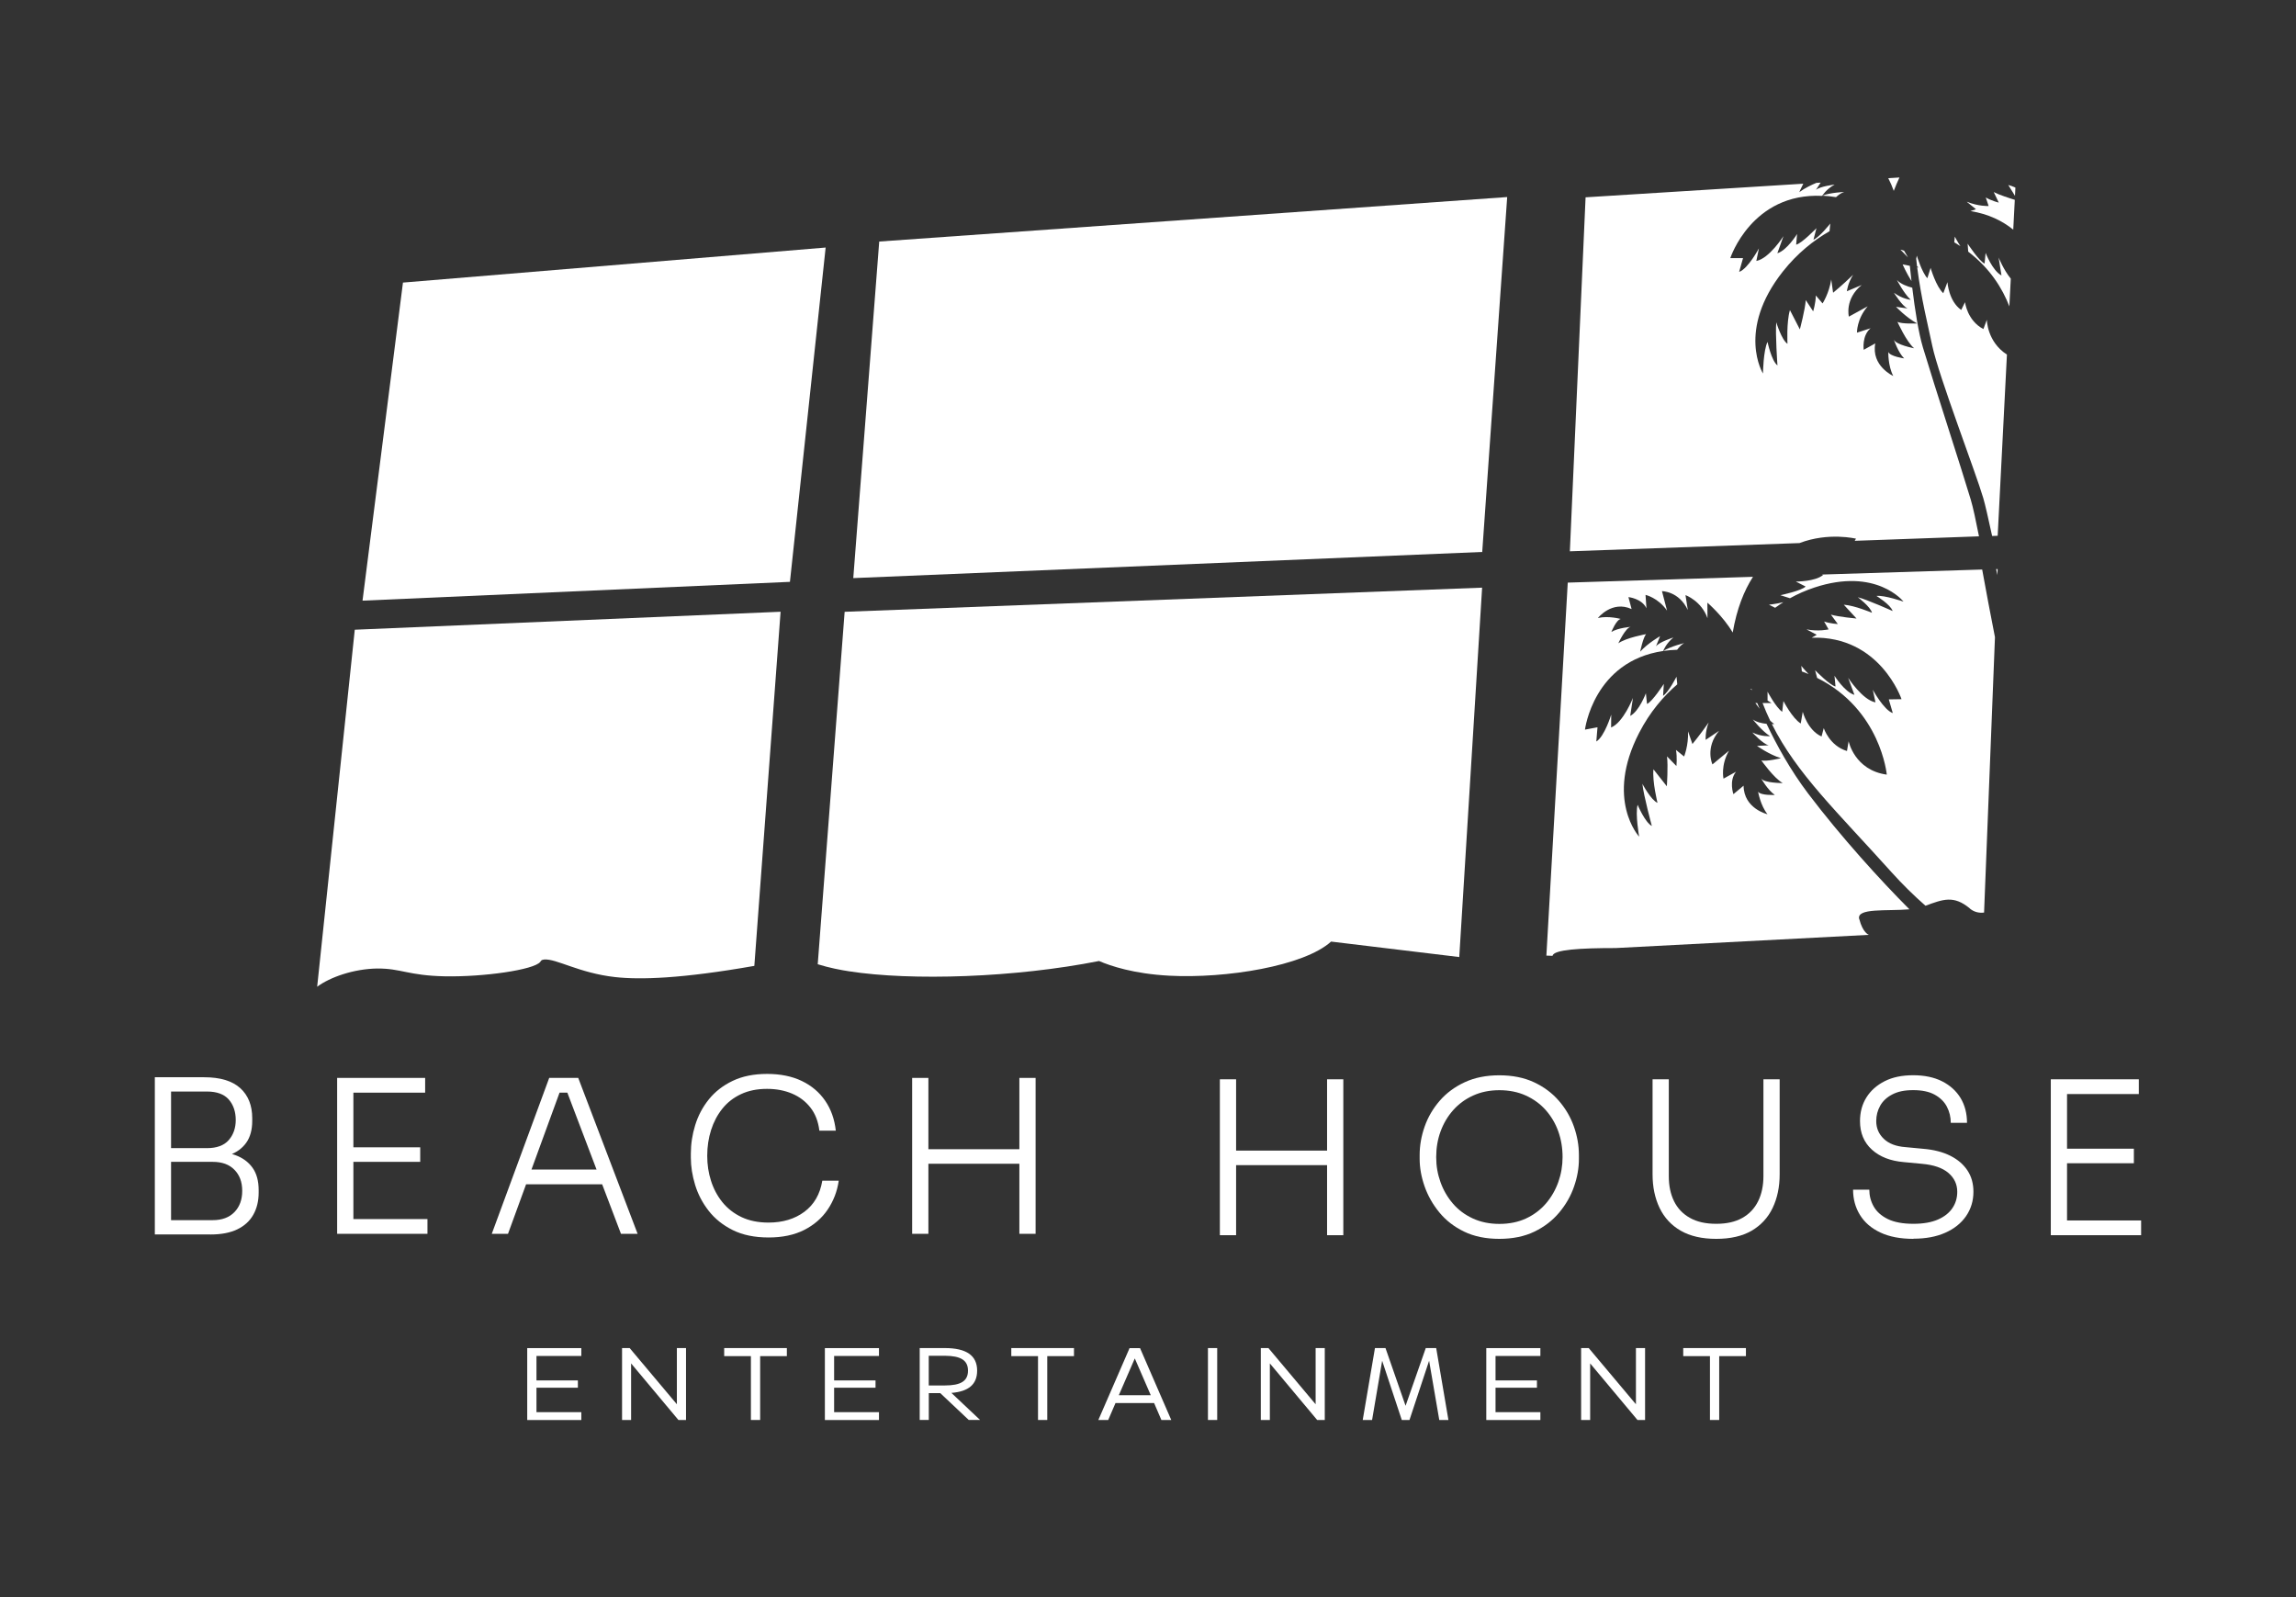 <?xml version="1.0" encoding="UTF-8"?><svg id="Layer_1" xmlns="http://www.w3.org/2000/svg" viewBox="0 0 446.94 310.98"><rect x="0" y="0" width="446.94" height="310.98" fill="#333333" stroke="none"/><defs>
 <style>
      .cls-1{fill:#ffffff;stroke-width:0px;}
    </style>
</defs><polygon class="cls-1" points="70.57 116.93 78.44 55.01 160.72 48.19 153.77 113.27 70.57 116.93"/><polygon class="cls-1" points="166.1 112.54 288.53 107.45 293.39 38.36 171.15 47.02 166.1 112.54"/><path class="cls-1" d="m165.26,189.08c12.15,1.9,32.37,1.24,48.68-2,2.2.95,6.71,2.49,13.65,2.86,11.06.59,26.27-1.88,31.52-6.64,8.32,1,16.64,2.01,24.95,3.01l4.45-71.91-124.09,4.7-5.24,68.61c2.26.71,4.57,1.14,6.07,1.37Z"/><path class="cls-1" d="m33.3,240.31h-3.16v-30.6h3.16v30.6Zm6.44-14.72h-7.23v-2.08h7.77c1.91,0,3.33-.52,4.24-1.56s1.37-2.35,1.37-3.93-.46-2.97-1.37-3.99c-.91-1.03-2.33-1.54-4.24-1.54h-7.77v-2.78h7.23c3.13,0,5.47.71,7.03,2.12,1.55,1.41,2.33,3.37,2.33,5.86v.5c0,1.75-.39,3.17-1.16,4.26-.78,1.09-1.86,1.89-3.26,2.39-1.4.5-3.04.75-4.93.75Zm1.21,14.72h-8.44v-2.78h8.9c1.8,0,3.21-.52,4.22-1.56,1.01-1.04,1.52-2.42,1.52-4.14s-.5-3.06-1.5-4.09c-1-1.04-2.41-1.56-4.24-1.56h-8.9v-2.08h8.44c1.83,0,3.45.26,4.86.77,1.41.51,2.52,1.32,3.33,2.43.8,1.11,1.21,2.56,1.21,4.37v.5c0,1.64-.35,3.07-1.04,4.3-.69,1.23-1.73,2.18-3.12,2.85-1.39.67-3.13,1-5.24,1Z"/><path class="cls-1" d="m68.79,240.19h-3.16v-30.35h3.16v30.35Zm13.97-27.48h-14.72v-2.87h14.72v2.87Zm-.96,13.47h-13.76v-2.83h13.76v2.83Zm1.41,14.01h-15.17v-2.87h15.17v2.87Z"/><path class="cls-1" d="m98.89,240.19h-3.16l11.18-30.35h5.65l11.56,30.35h-3.24l-10.77-28.35,1.7.87h-4.36l1.79-.87-10.35,28.35Zm19.04-9.64h-16.21l1.04-2.87h14.09l1.08,2.87Z"/><path class="cls-1" d="m149.61,240.9c-2.72,0-5.04-.48-6.96-1.43-1.93-.96-3.49-2.21-4.7-3.76-1.21-1.55-2.09-3.24-2.64-5.05-.55-1.81-.83-3.58-.83-5.3v-.79c0-1.86.28-3.71.85-5.55.57-1.84,1.45-3.51,2.66-5.01,1.21-1.5,2.75-2.7,4.64-3.6,1.88-.9,4.12-1.35,6.69-1.35s4.86.46,6.75,1.37c1.9.91,3.42,2.2,4.55,3.84,1.14,1.65,1.83,3.6,2.08,5.84h-3.2c-.22-1.8-.8-3.31-1.75-4.51-.94-1.2-2.14-2.11-3.6-2.72-1.45-.61-3.07-.91-4.84-.91-1.91,0-3.6.34-5.05,1.02-1.46.68-2.67,1.62-3.64,2.83-.97,1.21-1.7,2.59-2.2,4.16-.5,1.57-.75,3.24-.75,5.01s.24,3.31.73,4.86c.49,1.55,1.23,2.95,2.22,4.18,1,1.23,2.24,2.2,3.74,2.91,1.5.71,3.24,1.06,5.24,1.06,2.77,0,5.1-.7,6.98-2.1,1.88-1.4,3.05-3.41,3.49-6.05h3.2c-.3,2.08-1.03,3.96-2.16,5.63s-2.67,3-4.59,3.97c-1.93.97-4.23,1.45-6.92,1.45Z"/><path class="cls-1" d="m180.72,240.19h-3.16v-30.35h3.16v30.35Zm18.42-13.64h-19.12v-2.83h19.12v2.83Zm2.45,13.64h-3.16v-30.35h3.16v30.35Z"/><path class="cls-1" d="m240.62,240.46h-3.16v-30.35h3.16v30.35Zm18.42-13.64h-19.12v-2.83h19.12v2.83Zm2.45,13.64h-3.16v-30.35h3.16v30.35Z"/><path class="cls-1" d="m291.86,241.17c-2.63,0-4.92-.47-6.86-1.41-1.94-.94-3.55-2.19-4.82-3.74-1.27-1.55-2.23-3.24-2.87-5.07-.64-1.83-.96-3.62-.96-5.36v-.75c0-1.86.33-3.71.98-5.55.65-1.84,1.63-3.51,2.93-5.01,1.3-1.5,2.92-2.7,4.86-3.6,1.94-.9,4.18-1.35,6.73-1.35s4.83.45,6.75,1.35c1.93.9,3.54,2.1,4.84,3.6,1.3,1.5,2.28,3.17,2.93,5.01.65,1.84.98,3.69.98,5.55v.79c0,1.75-.31,3.53-.94,5.34-.62,1.82-1.58,3.5-2.87,5.05-1.29,1.55-2.9,2.8-4.84,3.74-1.94.94-4.23,1.41-6.86,1.41Zm0-2.91c1.94,0,3.67-.35,5.2-1.06,1.52-.71,2.81-1.68,3.87-2.91,1.05-1.23,1.86-2.63,2.41-4.18.55-1.55.83-3.17.83-4.86,0-1.77-.28-3.44-.83-4.99-.55-1.55-1.37-2.93-2.43-4.14-1.07-1.21-2.36-2.15-3.89-2.85-1.52-.69-3.24-1.04-5.15-1.04s-3.59.35-5.11,1.04c-1.52.69-2.82,1.64-3.89,2.85s-1.88,2.58-2.45,4.14c-.57,1.55-.85,3.22-.85,4.99s.28,3.31.83,4.86c.55,1.55,1.36,2.95,2.41,4.18,1.05,1.23,2.35,2.2,3.89,2.91,1.54.71,3.26,1.06,5.18,1.06Z"/><path class="cls-1" d="m334.08,241.17c-2.77,0-5.07-.53-6.9-1.58-1.83-1.05-3.2-2.53-4.12-4.43-.91-1.9-1.37-4.08-1.37-6.55v-18.5h3.16v18.87c0,1.86.34,3.48,1.02,4.86.68,1.39,1.71,2.47,3.08,3.24,1.37.78,3.08,1.16,5.13,1.16s3.71-.38,5.07-1.14c1.36-.76,2.38-1.84,3.08-3.24.69-1.4,1.04-3.03,1.04-4.88v-18.87h3.16v18.5c0,2.47-.46,4.65-1.37,6.55-.91,1.9-2.28,3.37-4.09,4.43-1.82,1.05-4.11,1.58-6.88,1.58Z"/><path class="cls-1" d="m372.48,241.17c-2.55,0-4.7-.41-6.44-1.23-1.75-.82-3.07-1.95-3.97-3.41-.9-1.45-1.35-3.1-1.35-4.93h3.16c0,1.16.28,2.25.85,3.26.57,1.01,1.48,1.83,2.74,2.45,1.26.62,2.93.93,5.01.93,1.91,0,3.5-.28,4.76-.83s2.2-1.3,2.83-2.24.93-2,.93-3.16c0-1.47-.58-2.7-1.73-3.68s-2.87-1.57-5.18-1.77l-3.49-.33c-2.61-.22-4.68-1.03-6.22-2.43-1.54-1.4-2.31-3.25-2.31-5.55,0-1.75.42-3.28,1.25-4.61.83-1.33,2.02-2.38,3.55-3.16,1.54-.78,3.39-1.16,5.55-1.16s4.07.39,5.63,1.18c1.56.79,2.76,1.88,3.6,3.26.83,1.39,1.25,2.99,1.25,4.82h-3.16c0-1.11-.25-2.15-.75-3.12-.5-.97-1.29-1.75-2.37-2.35-1.08-.6-2.48-.89-4.2-.89s-2.99.28-4.05.83c-1.07.55-1.86,1.29-2.37,2.2-.51.91-.77,1.91-.77,2.99,0,1.36.48,2.51,1.46,3.45.97.94,2.37,1.48,4.2,1.62l3.49.33c2.05.17,3.8.62,5.26,1.35,1.46.73,2.57,1.69,3.35,2.87.78,1.18,1.16,2.56,1.16,4.14,0,1.77-.48,3.35-1.43,4.74-.96,1.39-2.31,2.47-4.05,3.24-1.75.78-3.81,1.16-6.19,1.16Z"/><path class="cls-1" d="m402.37,240.46h-3.16v-30.35h3.16v30.35Zm13.97-27.48h-14.72v-2.87h14.72v2.87Zm-.96,13.47h-13.76v-2.83h13.76v2.83Zm1.41,14.01h-15.17v-2.87h15.17v2.87Z"/><path class="cls-1" d="m102.63,262.44h10.53v1.53h-8.73v4.76h8.06v1.42h-8.06v4.76h8.73v1.53h-10.53v-14Z"/><path class="cls-1" d="m121.09,276.43v-14h1.48l9.19,10.94v-10.94h1.78v14h-1.48l-9.21-11.01v11.01h-1.76Z"/><path class="cls-1" d="m146.17,276.43v-12.43h-5.2v-1.57h12.2v1.57h-5.2v12.43h-1.8Z"/><path class="cls-1" d="m160.57,262.44h10.53v1.53h-8.73v4.76h8.06v1.42h-8.06v4.76h8.73v1.53h-10.53v-14Z"/><path class="cls-1" d="m179.03,276.43v-14h4.89c4.18,0,6.29,1.44,6.29,4.39,0,2.67-1.65,4.07-5.01,4.34l5.58,5.26h-2.21l-5.54-5.22h-2.23v5.22h-1.76Zm1.76-12.51v5.79h3.13c3.11,0,4.51-.86,4.51-2.88s-1.4-2.88-4.49-2.9h-3.15Z"/><path class="cls-1" d="m202.06,276.43v-12.43h-5.2v-1.57h12.2v1.57h-5.2v12.43h-1.8Z"/><path class="cls-1" d="m219.87,262.44h2.05l6.08,14h-1.92l-1.42-3.3h-7.52l-1.42,3.3h-1.92l6.08-14Zm4.14,9.17l-3.11-7.16-3.11,7.16h6.22Z"/><path class="cls-1" d="m235.14,276.43v-14h1.8v14h-1.8Z"/><path class="cls-1" d="m245.43,276.43v-14h1.48l9.19,10.94v-10.94h1.78v14h-1.48l-9.21-11.01v11.01h-1.76Z"/><path class="cls-1" d="m265.27,276.43l2.38-14h2.05l3.91,11.24,3.93-11.24h2.03l2.38,14h-1.78l-1.98-11.53-3.82,11.53h-1.5l-3.82-11.53-1.96,11.53h-1.8Z"/><path class="cls-1" d="m289.32,262.44h10.53v1.53h-8.73v4.76h8.06v1.42h-8.06v4.76h8.73v1.53h-10.53v-14Z"/><path class="cls-1" d="m307.78,276.43v-14h1.48l9.19,10.94v-10.94h1.78v14h-1.48l-9.21-11.01v11.01h-1.76Z"/><path class="cls-1" d="m332.86,276.43v-12.43h-5.2v-1.57h12.2v1.57h-5.2v12.43h-1.8Z"/><path class="cls-1" d="m73.48,188.55c4.47-.06,6.02,1.37,13.1,1.51,7.61.15,17.38-1.27,18.58-2.8.16-.2.18-.42.78-.47,2.34-.2,6.8,2.64,13.79,3.42,4.89.55,13.01.3,27.11-2.18l5.11-68.94-82.89,3.5-7.32,69.5c2.45-1.83,7.07-3.49,11.74-3.55Z"/><path class="cls-1" d="m382.89,39.31l1.75,1.42s-.4.14-1.07.36c3.55.57,6.26,1.94,8.33,3.62l.3-5.81c-1.04-.32-3.07-.97-4.1-1.51l.98,2.05s-1.41-.34-2.53-1l.56,1.67s-1.99.08-4.22-.83Z"/><path class="cls-1" d="m363.06,51.08h-.01s-.01.02-.02.02c.01,0,.02-.02.03-.02Z"/><path class="cls-1" d="m371.77,51.75l-1.41-.28s.77,1.74,1.73,3.25c-.11-1.01-.22-2-.32-2.97Z"/><path class="cls-1" d="m369.92,48.58s.68.71,1.49,1.53c-.25-.4-.5-.85-.76-1.31l-.73-.21Z"/><path class="cls-1" d="m390.66,69.02c-3.87-2.5-3.9-6.77-3.9-6.77l-.67,1.81c-3.16-1.65-3.58-5.23-3.58-5.23l-.74,1.51c-2.44-1.7-2.68-5.41-2.68-5.41l-.81,2.15c-1.41-1.28-2.47-4.93-2.47-4.93l-.63,2.01c-1.07-1.14-2.05-4.39-2.05-4.39l-.12.62c.05.48.11.96.16,1.43.11.1.21.19.3.27l-.27-.05c.76,5.98,2.11,11.31,2.95,15.32,1.22,5.8,8.55,24.89,9.92,29.62.38,1.3.95,3.83,1.72,7.36l1.08-.04,1.8-35.27Z"/><path class="cls-1" d="m392.24,38.13l.08-1.61c-.48-.22-.96-.4-1.39-.51l1.31,2.12Z"/><path class="cls-1" d="m357.4,38.38c.47-.43,1.01-.83,1.59-1.01,0,0-2.62.1-4.26.72.85.04,1.75.14,2.68.29Z"/><path class="cls-1" d="m361.32,104.82l-.29.46,24.2-.87c-.61-3.09-1.15-5.64-1.6-7.14-1.68-5.65-7.02-21.99-9.31-29.62-.86-2.88-1.55-7.28-2.08-11.64-.91-.23-2.23-.69-2.98-1.5,0,0,1.31,2.56,2.67,3.85,0,0-1.6-.14-3.26-1.37,0,0,1.64,2.65,2.67,3.06l-2.26-.32s2,2.1,4.11,3.24c0,0-2.95.13-3.83-.31,0,0,1.74,3.88,3.25,5.14,0,0-3.59-.68-3.96-1.7,0,0,.83,2.5,2.01,3.67,0,0-2.74-.38-3.08-1.25,0,0-.08,2.68.96,4.67,0,0-4.32-1.94-3.5-6.34l-2.25,1.25s-.4-2.74,1.34-4.2l-2.65.86s-.07-2.65,2.09-5.13l-3.67,2.01s-.86-3.43,2.5-6.16l-2.89,1.22s.17-1.56,1.22-3.21c-2.16,2.09-3.9,3.5-3.9,3.5l-.36-2.58c-.43,2.74-1.69,4.66-1.69,4.66l-1.31-1.55c-.02,1.5-.52,3.09-.52,3.09l-1.44-2.19c-.12,1.85-1.15,5.7-1.15,5.7l-1.93-3.75c-.69,2.29-.48,6.56-.48,6.56-1.15-.76-2.18-4.19-2.18-4.19-.21,2.2.23,8.4.23,8.4-1.18-.92-1.93-4.58-1.93-4.58-.82,1.66-.89,6.15-.89,6.15,0,0-5.19-8.38,3.87-19.85,2.83-3.58,6.03-6.09,9.09-7.85l.14-1.49s-2.07,2.64-3.27,3.15l.58-2.25s-2.87,2.98-3.95,3.21l.18-2.08s-1.96,3.19-3.84,3.75l1.19-3.33s-2.76,4.35-5.28,4.83l.5-2.45s-2.1,3.96-3.85,4.58l.76-2.68h-2.48s4.17-12.76,17.88-12.12c.07-.12.83-1.32,2.44-2.2,0,0-2.9.34-3.66,1.05l.93-1.43-.84.05c-.91.38-2.24,1-3.31,1.8,0,0,.34-.82.77-1.64l-42.38,2.65-3.06,68.91,44.7-1.6c5.67-2.17,11.03-.85,11.03-.85Z"/><path class="cls-1" d="m391.14,59.69l.28-5.44c-1.41-1.73-2.37-4.12-2.37-4.12l.56,3.49c-1.75-.9-3.09-4.39-3.09-4.39l-.2,2.08c-1.03-.42-3.3-3.87-3.3-3.87l.11,1.55c4.26,3.26,6.67,7.16,8.03,10.7Z"/><path class="cls-1" d="m381.61,47.92c-.61-.94-1.09-1.86-1.09-1.86l-.1,1.11c.41.24.81.49,1.19.75Z"/><path class="cls-1" d="m369.76,34.55l-2.19.14c.4.77.77,1.61,1.07,2.47.35-.93.73-1.78,1.11-2.61Z"/><path class="cls-1" d="m388.86,110.78h-.29c.08.39.16.78.24,1.17l.05-1.17Z"/><path class="cls-1" d="m342.54,137.99c-.17-.39-.33-.77-.48-1.13h-.36s.34.48.84,1.13Z"/><path class="cls-1" d="m344.35,117.72l1.2.6c.51-.37,1.04-.74,1.6-1.09-1.32.33-2.81.49-2.81.49Z"/><path class="cls-1" d="m383.45,176.87c.84.69,1.78.9,2.77.78l2.12-53.61c-.84-4.18-1.69-8.84-2.49-13.17l-31.24.98.29.06c-1.5,1.33-5.32,1.3-5.32,1.3l1.9.97c-.78.82-4.91,1.69-4.91,1.69l1.87.59c1.43-.8,3.02-1.51,4.77-2.09,12.05-3.98,17.33,2.75,17.33,2.75,0,0-3.68-1.28-5.27-1.11,0,0,2.76,1.7,3.15,2.94,0,0-4.92-2.21-6.78-2.69,0,0,2.49,1.87,2.76,3.03,0,0-3.41-1.44-5.49-1.57l2.48,2.69s-3.45-.31-4.99-.76l1.35,1.83s-1.45-.07-2.67-.49l.87,1.53s-1.94.46-4.3,0l1.99,1.06s-.36.22-.98.56c13.31-.43,17.49,11.97,17.49,11.97l-2.48.04.78,2.67c-1.75-.6-3.89-4.54-3.89-4.54l.52,2.45c-2.52-.45-5.32-4.78-5.32-4.78l1.22,3.32c-1.89-.54-3.88-3.71-3.88-3.71l.2,2.08c-1.09-.21-3.98-3.17-3.98-3.17l.4,1.5c12.41,6.17,13.56,18.83,13.56,18.83-6.3-.87-7.43-6.51-7.43-6.51l-.32,1.91c-3.42-1.02-4.52-4.45-4.52-4.45l-.43,1.62c-2.72-1.2-3.66-4.8-3.66-4.8l-.39,2.27c-1.63-.99-3.37-4.37-3.37-4.37l-.24,2.1c-1.27-.91-2.85-3.92-2.85-3.92v1.72c.28.19.55.36.78.49h-1.75c.45,1.18.95,2.32,1.48,3.43.27.26.55.49.81.67,0,0-.19,0-.48,0,4.84,9.68,12.73,17.08,23.24,28.78,2.21,2.46,4.45,4.64,6.66,6.58,3.44-1.26,5.5-2.08,8.63.52Z"/><path class="cls-1" d="m334.46,137.87h-.01s0,.02-.01.03c.01,0,.02-.02.03-.03Z"/><path class="cls-1" d="m326.47,126.49c.38-.51.84-1.01,1.36-1.29,0,0-2.56.6-4.05,1.52.85-.12,1.74-.2,2.68-.23Z"/><path class="cls-1" d="m341.04,134.33c-.03-.07-.05-.14-.08-.2l-.25-.02s.12.09.32.23Z"/><path class="cls-1" d="m350.64,129.6l.11,1.11c.45.16.89.33,1.31.51-.78-.8-1.43-1.61-1.43-1.61Z"/><path class="cls-1" d="m361.91,178.91c-.57-2.21,5.47-1.51,9.78-1.89-5.56-5.57-13.28-14.04-19.71-22.53-3.47-4.58-6.18-9.53-8.1-13.58-.88-.09-1.95-.32-2.68-.86,0,0,1.77,2.26,3.36,3.26,0,0-1.6.16-3.46-.72,0,0,2.12,2.28,3.2,2.5l-2.28.12s2.36,1.68,4.66,2.39c0,0-2.87.7-3.82.42,0,0,2.45,3.48,4.17,4.42,0,0-3.65.02-4.21-.91,0,0,1.29,2.29,2.67,3.22,0,0-2.77.15-3.26-.64,0,0,.44,2.65,1.83,4.4,0,0-4.61-1.08-4.65-5.56l-1.98,1.65s-.92-2.61.51-4.37l-2.44,1.35s-.58-2.59,1.07-5.44l-3.22,2.67s-1.5-3.2,1.28-6.53l-2.6,1.75s-.13-1.56.58-3.38c-1.72,2.47-3.16,4.19-3.16,4.19l-.85-2.46c.1,2.77-.77,4.89-.77,4.89l-1.58-1.28c.26,1.47.08,3.13.08,3.13l-1.83-1.87c.24,1.84-.03,5.82-.03,5.82l-2.61-3.31c-.24,2.38.79,6.53.79,6.53-1.27-.53-2.94-3.7-2.94-3.7.21,2.2,1.84,8.2,1.84,8.2-1.33-.68-2.77-4.12-2.77-4.12-.49,1.78.3,6.21.3,6.21,0,0-6.7-7.24,0-20.22,2.09-4.06,4.75-7.14,7.42-9.44l-.15-1.48s-1.52,2.99-2.61,3.72l.14-2.32s-2.25,3.48-3.27,3.9l-.22-2.08s-1.31,3.5-3.05,4.41l.53-3.5s-1.88,4.8-4.25,5.75l.02-2.5s-1.31,4.29-2.9,5.23l.23-2.77-2.44.46s1.65-13.31,15.23-15.31c.05-.13.56-1.46,1.98-2.63,0,0-2.78.89-3.39,1.73l.8-1.98s-2.36,1.34-3.87,3.01c0,0,.55-2.72,1.15-3.41,0,0-3.92.7-5.41,1.79,0,0,1.43-3.11,2.44-3.21,0,0-2.46.18-3.79.99,0,0,.97-2.41,1.84-2.52,0,0-2.42-.68-4.46-.19,0,0,2.74-3.49,6.56-1.74l-.62-2.33s2.58.25,3.51,2.17l-.18-2.6s2.43.53,4.19,3.06l-.99-3.79s3.32,0,5.03,3.67l-.45-2.9s3.12,1.14,4.28,4.5l-.02-3.03s3.05,2.61,4.93,5.82c.8-4.65,2.22-8.17,3.95-10.85l-36.06,1.13-4.16,72.61c.72.01,1.2.05,1.2.05.17-1.22,5.42-1.52,12.29-1.52l49.29-2.57s-1.17-.34-1.87-3.07Z"/></svg>